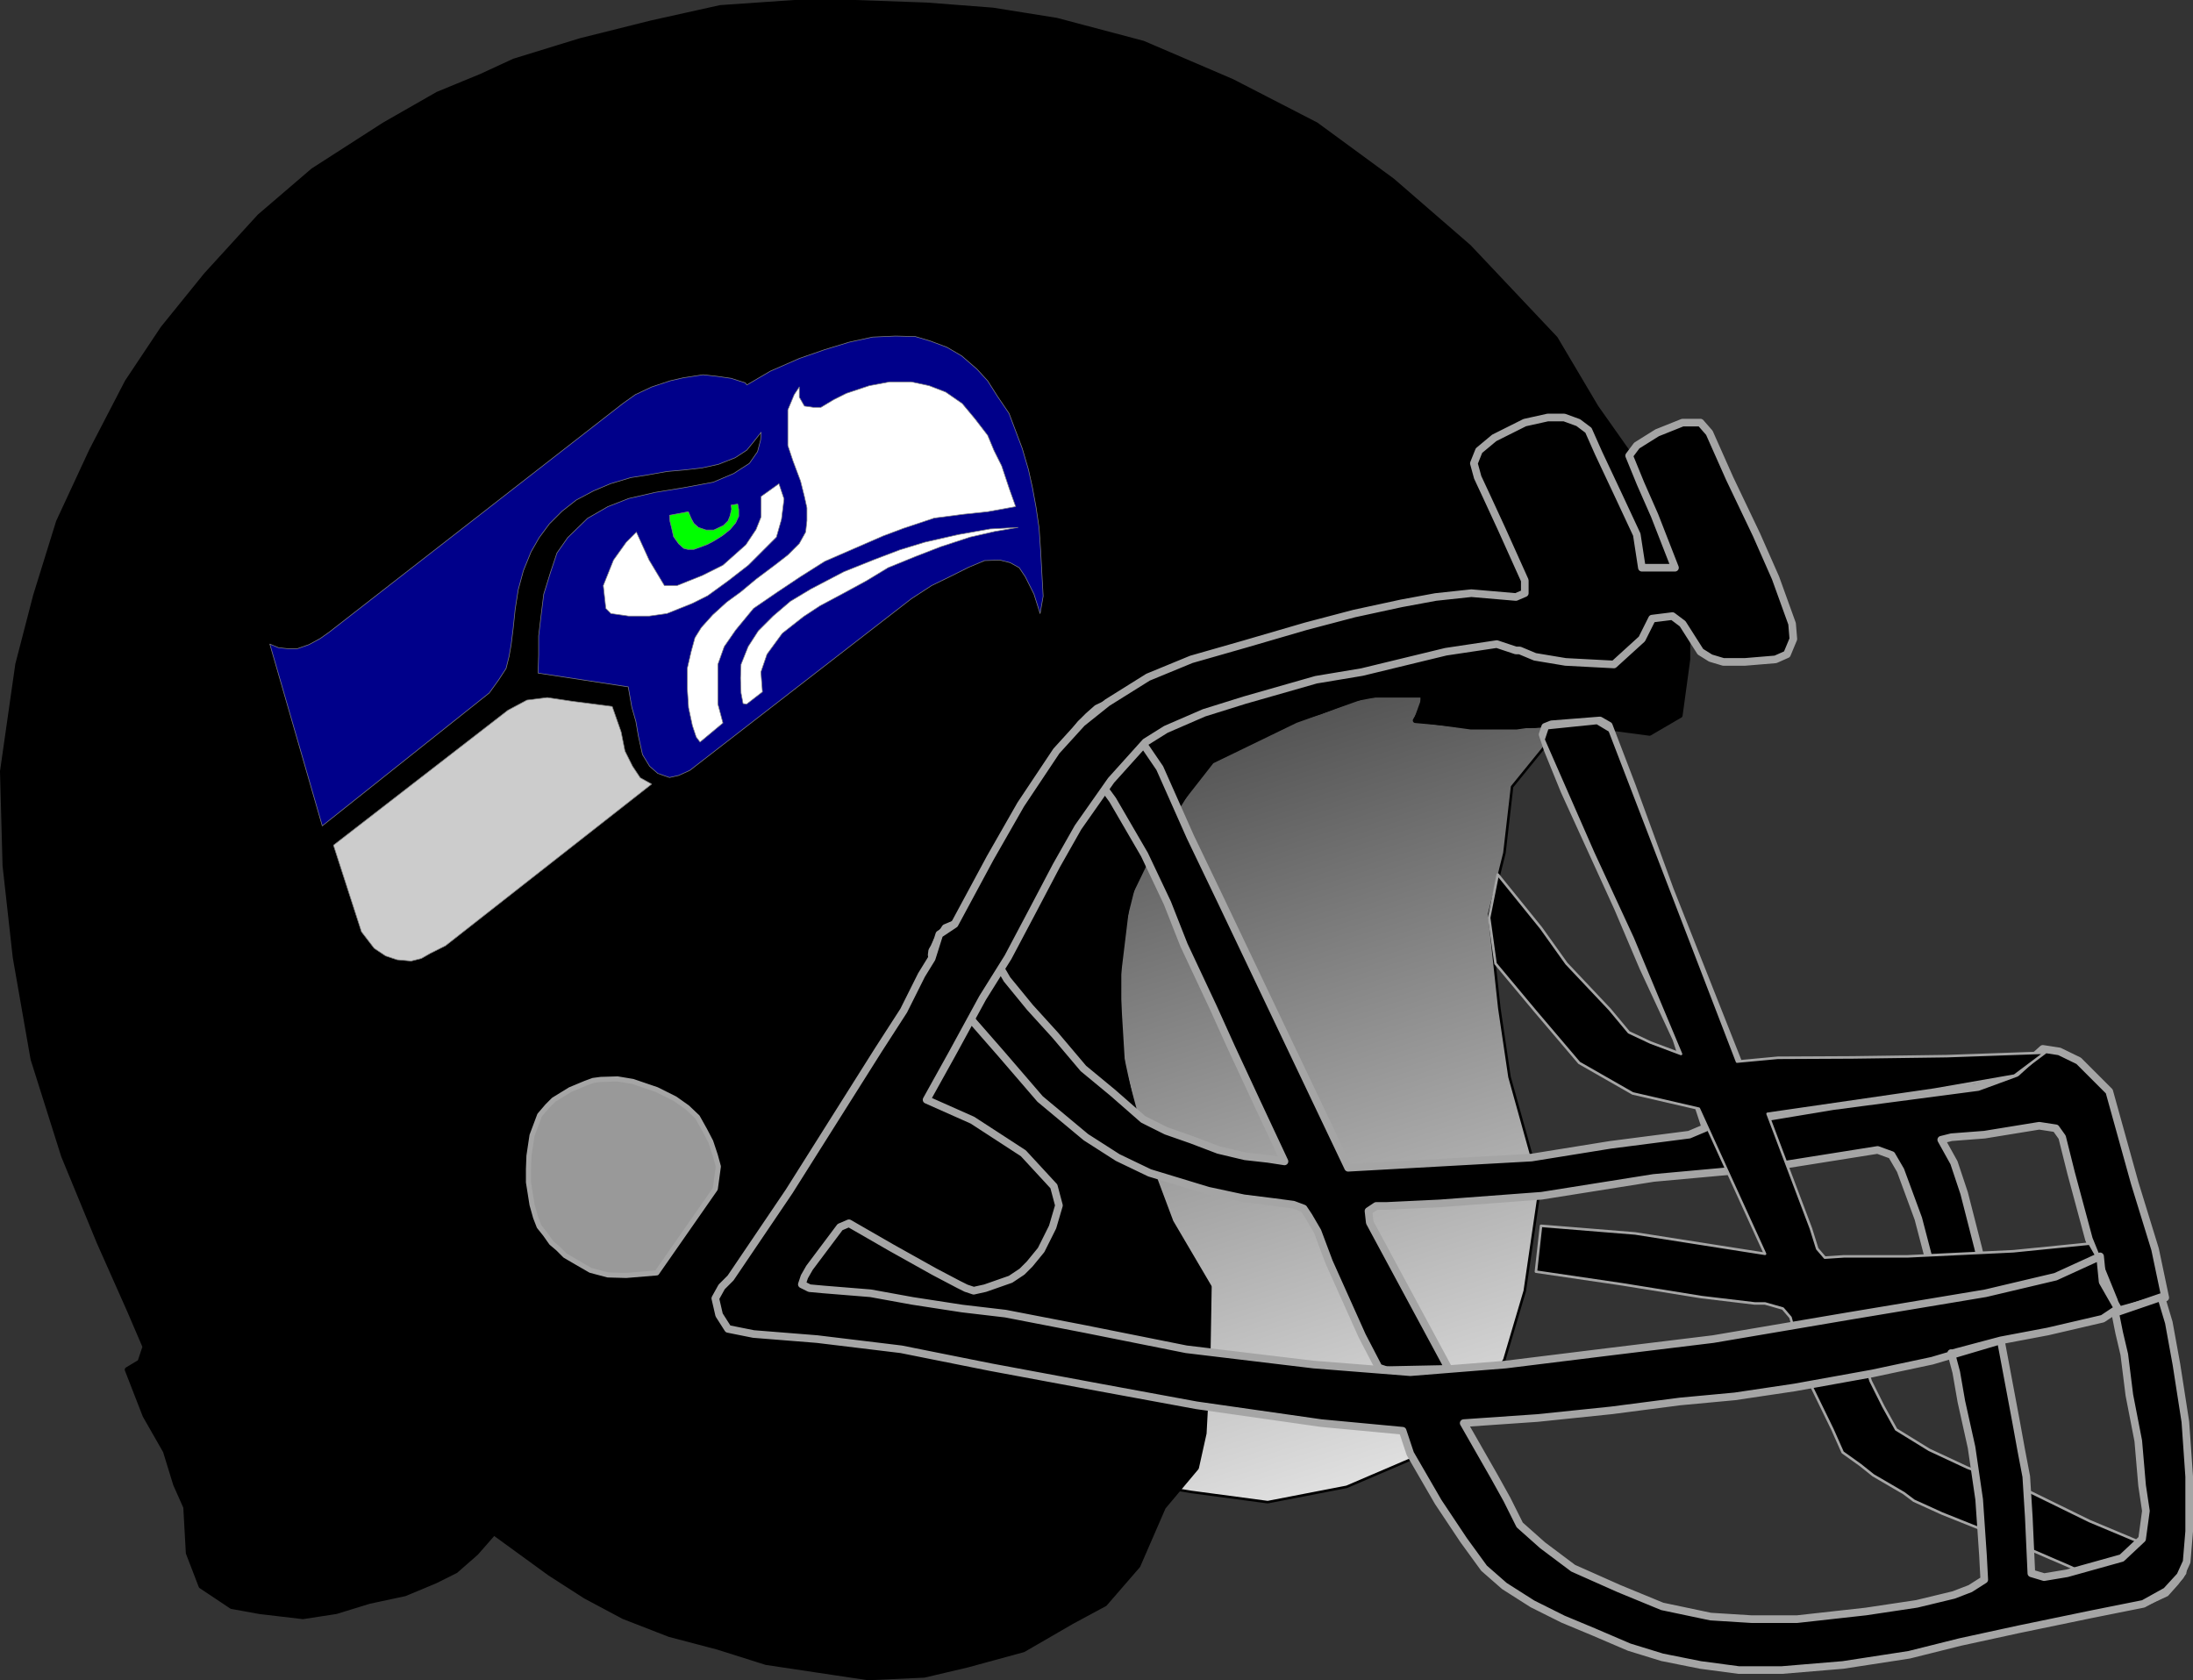 <?xml version="1.0" encoding="UTF-8" standalone="no"?>
<!DOCTYPE svg PUBLIC "-//W3C//DTD SVG 1.1//EN" "http://www.w3.org/Graphics/SVG/1.1/DTD/svg11.dtd">
<svg xmlns="http://www.w3.org/2000/svg" xmlns:xl="http://www.w3.org/1999/xlink" version="1.1" viewBox="-3349 1872 861.5 660" width="861.5pt" height="55pc" xmlns:dc="http://purl.org/dc/elements/1.1/">
  <rect x="-3349" y="1872" width="861.5" height="660" fill="#333333" stroke="none"/>
  <defs>
    <linearGradient x1="0" x2="1" id="Gradient" gradientUnits="userSpaceOnUse">
      <stop offset="0" stop-color="#464646"/>
      <stop offset="1" stop-color="#f0f0f0"/>
    </linearGradient>
    <linearGradient id="Obj_Gradient" xl:href="#Gradient" gradientTransform="translate(-2872.614 2132.222) rotate(72) scale(359.227)"/>
  </defs>
  <g stroke="none" stroke-opacity="1" stroke-dasharray="none" fill="none" fill-opacity="1">
    <title>Seattle Seahawks</title>
    <g>
      <title>Capa 1</title>
      <path d="M -2881 2458.045 L -2851 2462.045 L -2820 2456.045 L -2792 2444.045 L -2770 2426.045 L -2758 2406.045 L -2750 2379.045 L -2744 2338.045 L -2756 2295.045 L -2760 2268.045 L -2764 2231.045 L -2758 2207.045 L -2755 2181.045 L -2742 2165.045 L -2725.22 2156.045 L -2732.22 2156.045 L -2739.22 2156.045 L -2753.22 2158.045 L -2771.22 2158.045 L -2793.22 2155.045 L -2789.22 2144.045 L -2801.22 2144.045 L -2817.22 2147.045 L -2830.22 2152.045 L -2843.22 2156.045 L -2850.22 2160.045 L -2858.22 2164.045 L -2874.22 2170.045 L -2885.22 2188.045 L -2893.22 2198.045 L -2902.22 2215.045 L -2909 2242.045 L -2909 2282.045 L -2901.22 2318.045 L -2890 2353.045 L -2875 2376.045 L -2874.72 2383.045 L -2875.22 2394.045 L -2875.22 2403.545 L -2874.72 2411.045 L -2876 2419.045 L -2875.72 2432.545 L -2879 2446.045 L -2882.22 2451.545 L -2887 2457.045 Z" fill="url(#Obj_Gradient)"/>
      <path d="M -2881 2458.045 L -2851 2462.045 L -2820 2456.045 L -2792 2444.045 L -2770 2426.045 L -2758 2406.045 L -2750 2379.045 L -2744 2338.045 L -2756 2295.045 L -2760 2268.045 L -2764 2231.045 L -2758 2207.045 L -2755 2181.045 L -2742 2165.045 L -2725.22 2156.045 L -2732.22 2156.045 L -2739.22 2156.045 L -2753.22 2158.045 L -2771.22 2158.045 L -2793.22 2155.045 L -2789.22 2144.045 L -2801.22 2144.045 L -2817.22 2147.045 L -2830.22 2152.045 L -2843.22 2156.045 L -2850.22 2160.045 L -2858.22 2164.045 L -2874.22 2170.045 L -2885.22 2188.045 L -2893.22 2198.045 L -2902.22 2215.045 L -2909 2242.045 L -2909 2282.045 L -2901.22 2318.045 L -2890 2353.045 L -2875 2376.045 L -2874.72 2383.045 L -2875.22 2394.045 L -2875.22 2403.545 L -2874.72 2411.045 L -2876 2419.045 L -2875.72 2432.545 L -2879 2446.045 L -2882.22 2451.545 L -2887 2457.045 Z" stroke="black" stroke-linecap="round" stroke-linejoin="round" stroke-width="1"/>
      <path d="M -3292 2401 L -3294 2407 L -3299 2410 L -3292 2428 L -3284 2442 L -3280 2455 L -3276 2464 L -3275 2482 L -3270 2495 L -3258 2503 L -3247 2505 L -3230 2507 L -3217 2505 L -3204 2501 L -3190 2498 L -3178 2493 L -3170 2489 L -3162 2482 L -3155 2474 L -3144 2482 L -3133 2490 L -3119 2499 L -3104 2507 L -3086 2514 L -3067 2519 L -3048 2525 L -3028 2528 L -3008 2531 L -2986 2530 L -2969 2526 L -2947 2520 L -2928 2509 L -2915 2502 L -2902 2487 L -2892 2464 L -2879 2448.5 L -2876 2435 L -2874.5 2407 L -2874 2377.5 L -2889 2352 L -2898 2328 L -2908 2291 L -2910 2258 L -2906 2225 L -2891 2194 L -2873 2171 L -2840 2155 L -2812 2145 L -2790 2145 L -2790 2150 L -2793 2155 L -2771 2157 L -2746 2157 L -2722 2155 L -2716 2158 L -2701 2160 L -2689 2153 L -2686 2131 L -2686 2108 L -2701 2069 L -2710 2049 L -2722 2032 L -2738 2005 L -2772 1969 L -2802 1943 L -2832 1921 L -2865 1904 L -2900 1889 L -2934 1880 L -2959 1876 L -2985 1874 L -3013 1873 L -3037 1873 L -3066 1875 L -3093 1881 L -3121 1888 L -3147 1896 L -3160 1902 L -3177 1909 L -3198 1921 L -3226 1939 L -3247 1957 L -3268 1980 L -3285 2001 L -3299 2022 L -3313 2049 L -3326 2077 L -3335 2106 L -3342 2133 L -3348 2175 L -3347 2212 L -3343 2248 L -3336 2288 L -3324 2326 L -3310 2360 L -3298 2387 Z" fill="black"/>
      <path d="M -3292 2401 L -3294 2407 L -3299 2410 L -3292 2428 L -3284 2442 L -3280 2455 L -3276 2464 L -3275 2482 L -3270 2495 L -3258 2503 L -3247 2505 L -3230 2507 L -3217 2505 L -3204 2501 L -3190 2498 L -3178 2493 L -3170 2489 L -3162 2482 L -3155 2474 L -3144 2482 L -3133 2490 L -3119 2499 L -3104 2507 L -3086 2514 L -3067 2519 L -3048 2525 L -3028 2528 L -3008 2531 L -2986 2530 L -2969 2526 L -2947 2520 L -2928 2509 L -2915 2502 L -2902 2487 L -2892 2464 L -2879 2448.5 L -2876 2435 L -2874.5 2407 L -2874 2377.5 L -2889 2352 L -2898 2328 L -2908 2291 L -2910 2258 L -2906 2225 L -2891 2194 L -2873 2171 L -2840 2155 L -2812 2145 L -2790 2145 L -2790 2150 L -2793 2155 L -2771 2157 L -2746 2157 L -2722 2155 L -2716 2158 L -2701 2160 L -2689 2153 L -2686 2131 L -2686 2108 L -2701 2069 L -2710 2049 L -2722 2032 L -2738 2005 L -2772 1969 L -2802 1943 L -2832 1921 L -2865 1904 L -2900 1889 L -2934 1880 L -2959 1876 L -2985 1874 L -3013 1873 L -3037 1873 L -3066 1875 L -3093 1881 L -3121 1888 L -3147 1896 L -3160 1902 L -3177 1909 L -3198 1921 L -3226 1939 L -3247 1957 L -3268 1980 L -3285 2001 L -3299 2022 L -3313 2049 L -3326 2077 L -3335 2106 L -3342 2133 L -3348 2175 L -3347 2212 L -3343 2248 L -3336 2288 L -3324 2326 L -3310 2360 L -3298 2387 Z" stroke="black" stroke-linecap="round" stroke-linejoin="round" stroke-width="2"/>
      <path d="M -2979.6 2256.5 L -2982.2 2252.1 L -2983 2247.1 L -2982.8 2245.5 L -2982 2244.1 L -2980.9 2241.7 L -2979.4 2239.3 L -2977.6 2236.5 L -2973.8 2234.9 L -2969 2235.7 L -2963.8 2240.3 L -2960.4 2244.7 L -2953.4 2256.7 L -2944.4 2267.7 L -2934.4 2278.7 L -2923.4 2291.7 L -2911.9 2301.2 L -2899.9 2311.7 L -2890.9 2316.2 L -2880.9 2319.7 L -2870.4 2323.7 L -2859.9 2326.2 L -2850.9 2327.2 L -2844.4 2328.2 L -2855.4 2304.7 L -2865.4 2283.2 L -2872.4 2267.7 L -2883.9 2243.2 L -2890.4 2226.7 L -2899.4 2207.7 L -2911.9 2186.2 L -2923.9 2169.7 L -2928 2164.1 L -2928 2160.9 L -2924.6 2156.5 L -2921.4 2153.3 L -2918 2150.3 L -2914.2 2148.5 L -2910.4 2149.7 L -2908.4 2151.7 L -2893.4 2173.7 L -2881.4 2200.7 L -2869.4 2225.7 L -2819.4 2330.7 L -2783.4 2328.7 L -2747.4 2326.7 L -2716.4 2321.7 L -2685.4 2317.7 L -2679 2315 L -2690.5 2280 L -2703.5 2252 L -2713.4 2228.7 L -2734.4 2182.7 L -2741 2166.5 L -2743 2160.5 L -2742 2157.5 L -2739.5 2156.5 L -2720.5 2155 L -2717 2157 L -2708 2180.5 L -2693 2221.5 L -2666.4 2288.7 L -2659 2311.5 L -2629 2306.5 L -2572 2299 L -2557 2293.5 L -2546.5 2284 L -2540 2285 L -2532.4 2288.7 L -2520.4 2300.7 L -2510.4 2336.7 L -2502.4 2362.7 L -2498.4 2381.7 L -2518.4 2387.2 L -2518.5 2383 L -2528.4 2358.7 L -2535.4 2332.7 L -2538.9 2318.7 L -2541.4 2315.2 L -2547.9 2314.2 L -2569.4 2317.7 L -2582.4 2318.7 L -2586.4 2319.7 L -2581.4 2328.7 L -2577.4 2340.7 L -2571.9 2362.2 L -2567.9 2379.2 L -2586.9 2383.2 L -2595.4 2350.7 L -2602.4 2331.7 L -2605.9 2325.7 L -2611.4 2323.7 L -2655.4 2330.7 L -2699.4 2334.7 L -2743.4 2341.7 L -2783.4 2344.7 L -2804.4 2345.7 L -2808.4 2345.7 L -2811.4 2347.7 L -2810.9 2352.2 L -2779.9 2409.7 L -2804.4 2410.2 L -2807.4 2409.2 L -2813.9 2396.7 L -2820.4 2382.2 L -2826.9 2367.7 L -2831.4 2355.7 L -2834.9 2349.7 L -2836.9 2346.7 L -2840.9 2345.2 L -2848.4 2344.2 L -2860.4 2342.7 L -2874.4 2339.7 L -2897.4 2332.7 L -2909.9 2326.7 L -2922.4 2318.7 L -2940.4 2303.7 L -2955.9 2285.7 L -2966.4 2273.7 Z" fill="black"/>
      <path d="M -2979.6 2256.5 L -2982.2 2252.1 L -2983 2247.1 L -2982.8 2245.5 L -2982 2244.1 L -2980.9 2241.7 L -2979.4 2239.3 L -2977.6 2236.5 L -2973.8 2234.9 L -2969 2235.7 L -2963.8 2240.3 L -2960.4 2244.7 L -2953.4 2256.7 L -2944.4 2267.7 L -2934.4 2278.7 L -2923.4 2291.7 L -2911.9 2301.2 L -2899.9 2311.7 L -2890.9 2316.2 L -2880.9 2319.7 L -2870.4 2323.7 L -2859.9 2326.2 L -2850.9 2327.2 L -2844.4 2328.2 L -2855.4 2304.7 L -2865.4 2283.2 L -2872.4 2267.7 L -2883.9 2243.2 L -2890.4 2226.7 L -2899.4 2207.7 L -2911.9 2186.2 L -2923.9 2169.7 L -2928 2164.1 L -2928 2160.9 L -2924.6 2156.5 L -2921.4 2153.3 L -2918 2150.3 L -2914.2 2148.5 L -2910.4 2149.7 L -2908.4 2151.7 L -2893.4 2173.7 L -2881.4 2200.7 L -2869.4 2225.7 L -2819.4 2330.7 L -2783.4 2328.7 L -2747.4 2326.7 L -2716.4 2321.7 L -2685.4 2317.7 L -2679 2315 L -2690.5 2280 L -2703.5 2252 L -2713.4 2228.7 L -2734.4 2182.7 L -2741 2166.5 L -2743 2160.5 L -2742 2157.5 L -2739.5 2156.5 L -2720.5 2155 L -2717 2157 L -2708 2180.5 L -2693 2221.5 L -2666.4 2288.7 L -2659 2311.5 L -2629 2306.5 L -2572 2299 L -2557 2293.5 L -2546.5 2284 L -2540 2285 L -2532.4 2288.7 L -2520.4 2300.7 L -2510.4 2336.7 L -2502.4 2362.7 L -2498.4 2381.7 L -2518.4 2387.2 L -2518.5 2383 L -2528.4 2358.7 L -2535.4 2332.7 L -2538.9 2318.7 L -2541.4 2315.2 L -2547.9 2314.2 L -2569.4 2317.7 L -2582.4 2318.7 L -2586.4 2319.7 L -2581.4 2328.7 L -2577.4 2340.7 L -2571.9 2362.2 L -2567.9 2379.2 L -2586.9 2383.2 L -2595.4 2350.7 L -2602.4 2331.7 L -2605.9 2325.7 L -2611.4 2323.7 L -2655.4 2330.7 L -2699.4 2334.7 L -2743.4 2341.7 L -2783.4 2344.7 L -2804.4 2345.7 L -2808.4 2345.7 L -2811.4 2347.7 L -2810.9 2352.2 L -2779.9 2409.7 L -2804.4 2410.2 L -2807.4 2409.2 L -2813.9 2396.7 L -2820.4 2382.2 L -2826.9 2367.7 L -2831.4 2355.7 L -2834.9 2349.7 L -2836.9 2346.7 L -2840.9 2345.2 L -2848.4 2344.2 L -2860.4 2342.7 L -2874.4 2339.7 L -2897.4 2332.7 L -2909.9 2326.7 L -2922.4 2318.7 L -2940.4 2303.7 L -2955.9 2285.7 L -2966.4 2273.7 Z" stroke="#a5a5a5" stroke-linecap="round" stroke-linejoin="round" stroke-width="3"/>
      <path d="M -2743.624 2353.5 L -2745.624 2371.5 L -2711.624 2376.5 L -2680.624 2381.5 L -2659.624 2384 L -2655.624 2384 L -2648.624 2386 L -2645.624 2389.5 L -2639.124 2413 L -2629.124 2433.5 L -2625.124 2442.5 L -2618.124 2447.5 L -2613.124 2451.5 L -2601.124 2458.5 L -2597.124 2461.5 L -2586.124 2466.5 L -2561.124 2476.5 L -2535.624 2487.5 L -2508.624 2500.5 L -2505.124 2502 L -2497.624 2498.5 L -2493.624 2494 L -2490.624 2490 L -2490.124 2484 L -2506.624 2478.5 L -2528.124 2469.5 L -2552.624 2457.5 L -2576.124 2448.5 L -2591.124 2441.5 L -2604.124 2433.5 L -2609.124 2424.5 L -2614.124 2414.5 L -2622.124 2389.5 L -2548.624 2377.5 L -2524.124 2367.5 L -2528.124 2360.5 L -2558.124 2363.5 L -2599.624 2365.5 L -2624.624 2365.5 L -2632.124 2366 L -2635.124 2362.5 L -2637.624 2354.5 L -2654.624 2309.5 L -2589.124 2300 L -2557.624 2294.5 L -2545.624 2285.5 L -2584.267 2286.857 L -2621.267 2287.357 L -2650.624 2287.5 L -2666.624 2289 L -2716.624 2159 L -2721.624 2156 L -2741.124 2158 L -2742.624 2162.5 L -2723.124 2207 L -2707.624 2240.5 L -2697.624 2264.5 L -2688.624 2286 L -2700.624 2281.5 L -2709.124 2277.5 L -2716.624 2268.5 L -2733.624 2250.5 L -2743.624 2236.5 L -2760.624 2215.5 L -2764 2232.5 L -2761.5 2250.5 L -2745.624 2269.5 L -2728.624 2289.5 L -2707.624 2301.5 L -2681.624 2307.5 L -2655.624 2364.5 L -2706.624 2356.5 Z" fill="black"/>
      <path d="M -2743.624 2353.5 L -2745.624 2371.5 L -2711.624 2376.5 L -2680.624 2381.5 L -2659.624 2384 L -2655.624 2384 L -2648.624 2386 L -2645.624 2389.5 L -2639.124 2413 L -2629.124 2433.5 L -2625.124 2442.5 L -2618.124 2447.5 L -2613.124 2451.5 L -2601.124 2458.5 L -2597.124 2461.5 L -2586.124 2466.5 L -2561.124 2476.5 L -2535.624 2487.5 L -2508.624 2500.5 L -2505.124 2502 L -2497.624 2498.5 L -2493.624 2494 L -2490.624 2490 L -2490.124 2484 L -2506.624 2478.5 L -2528.124 2469.5 L -2552.624 2457.5 L -2576.124 2448.5 L -2591.124 2441.5 L -2604.124 2433.5 L -2609.124 2424.5 L -2614.124 2414.5 L -2622.124 2389.5 L -2548.624 2377.5 L -2524.124 2367.5 L -2528.124 2360.5 L -2558.124 2363.5 L -2599.624 2365.5 L -2624.624 2365.5 L -2632.124 2366 L -2635.124 2362.5 L -2637.624 2354.5 L -2654.624 2309.5 L -2589.124 2300 L -2557.624 2294.5 L -2545.624 2285.5 L -2584.267 2286.857 L -2621.267 2287.357 L -2650.624 2287.5 L -2666.624 2289 L -2716.624 2159 L -2721.624 2156 L -2741.124 2158 L -2742.624 2162.5 L -2723.124 2207 L -2707.624 2240.5 L -2697.624 2264.5 L -2688.624 2286 L -2700.624 2281.5 L -2709.124 2277.5 L -2716.624 2268.5 L -2733.624 2250.5 L -2743.624 2236.5 L -2760.624 2215.5 L -2764 2232.5 L -2761.5 2250.5 L -2745.624 2269.5 L -2728.624 2289.5 L -2707.624 2301.5 L -2681.624 2307.5 L -2655.624 2364.5 L -2706.624 2356.5 Z" stroke="#a5a5a5" stroke-linecap="round" stroke-linejoin="round" stroke-width="1"/>
      <path d="M -3091 2372 L -3068 2339 L -3066.8 2330.2 L -3068 2325.8 L -3069.8 2320.4 L -3072.2 2315.8 L -3075 2310.8 L -3079 2307 L -3083.8 2303.6 L -3091 2300 L -3100.4 2296.8 L -3106.4 2295.8 L -3113 2296 L -3116 2296.4 L -3119 2297.5 L -3125 2300 L -3131.5 2304 L -3134 2306.5 L -3137 2310 L -3140 2318 L -3141.2 2326 L -3141.4 2331.2 L -3141.4 2336.4 L -3140.6 2341.4 L -3140 2345.2 L -3138.6 2350.2 L -3137.2 2353.8 L -3134.8 2356.8 L -3132.4 2360.2 L -3129.8 2362.4 L -3127 2365.2 L -3122.2 2368 L -3117 2371 L -3110.2 2372.8 L -3103 2373 Z" fill="#999"/>
      <path d="M -3091 2372 L -3068 2339 L -3066.8 2330.2 L -3068 2325.8 L -3069.8 2320.4 L -3072.2 2315.8 L -3075 2310.8 L -3079 2307 L -3083.8 2303.6 L -3091 2300 L -3100.4 2296.8 L -3106.4 2295.8 L -3113 2296 L -3116 2296.4 L -3119 2297.5 L -3125 2300 L -3131.5 2304 L -3134 2306.5 L -3137 2310 L -3140 2318 L -3141.2 2326 L -3141.4 2331.2 L -3141.4 2336.4 L -3140.6 2341.4 L -3140 2345.2 L -3138.6 2350.2 L -3137.2 2353.8 L -3134.8 2356.8 L -3132.4 2360.2 L -3129.8 2362.4 L -3127 2365.2 L -3122.2 2368 L -3117 2371 L -3110.2 2372.8 L -3103 2373 Z" stroke="#a5a5a5" stroke-linecap="round" stroke-linejoin="round" stroke-width="2"/>
      <path d="M -3068 2382 L -3065.5 2377.5 L -3062 2374 L -3039 2340 L -3004 2284.5 L -2994 2269 L -2987 2255 L -2983 2248.5 L -2980 2239 L -2974 2235 L -2960 2209 L -2948 2188 L -2934 2167 L -2924 2156 L -2914 2148 L -2898 2138 L -2881 2131 L -2860 2125 L -2836 2118 L -2817 2113 L -2798.5 2109 L -2785 2106.5 L -2771 2105 L -2753.5 2106.5 L -2750 2105 L -2750 2100 L -2759 2080 L -2765 2067 L -2768.5 2059.5 L -2770 2054 L -2768 2049 L -2762 2044 L -2750 2038 L -2741 2036 L -2734.5 2036 L -2729 2038 L -2725 2041 L -2721 2050 L -2713 2067 L -2706 2082 L -2704 2095 L -2691 2095 L -2699 2074.5 L -2704.5 2062 L -2709 2051 L -2706 2047 L -2698 2042 L -2688 2038 L -2681 2038 L -2677.5 2042 L -2669.5 2060 L -2659 2082 L -2651.5 2099 L -2645 2117 L -2644.5 2123 L -2647 2129 L -2651.5 2131 L -2663.5 2132 L -2672 2132 L -2677 2130.5 L -2681 2128 L -2688 2117 L -2692 2114 L -2700 2115 L -2704 2123 L -2715 2133 L -2734 2132 L -2746 2130 L -2752 2127.5 L -2753.5 2127.5 L -2761 2125 L -2781 2128 L -2814 2136 L -2832 2139 L -2860 2147 L -2876 2152 L -2891 2158.5 L -2899 2163.5 L -2912.5 2178.5 L -2925.5 2197 L -2934 2212 L -2944 2231 L -2953 2248 L -2963 2264 L -2975 2286 L -2985 2304 L -2967 2312 L -2947 2325 L -2935 2338 L -2933 2345.5 L -2935.5 2354 L -2940 2363 L -2944.5 2368.5 L -2947.5 2371.5 L -2952 2374.5 L -2962 2378 L -2966.5 2379 L -2969.5 2378 L -2972.5 2376.5 L -2982 2371.5 L -2999 2362 L -3015.5 2352.5 L -3019 2354 L -3031 2370 L -3033 2373.5 L -3034 2376.5 L -3031 2378 L -3025.5 2378.5 L -3007 2380 L -2990.5 2383 L -2971 2386 L -2954 2388 L -2923 2394 L -2883 2402 L -2833 2408 L -2795 2411 L -2757.5 2408 L -2717 2403 L -2676 2398 L -2623 2389 L -2593 2384 L -2569 2380 L -2541.5 2373.5 L -2524 2365.5 L -2523 2375.5 L -2517 2386 L -2523 2390 L -2544.5 2395 L -2563 2398.5 L -2590 2406.5 L -2613.5 2411.5 L -2644 2417 L -2667.5 2420.5 L -2689 2422.5 L -2716 2426 L -2745 2429 L -2774 2431 L -2762 2452 L -2757 2461 L -2752 2471 L -2743 2479 L -2731 2488 L -2713 2496 L -2696 2503 L -2677 2507 L -2661 2508 L -2643 2508 L -2616 2505 L -2596 2502 L -2581.5 2498.5 L -2575 2496 L -2569.5 2492.5 L -2570 2483 L -2571.5 2461 L -2574.5 2440.5 L -2578.5 2422.5 L -2580.5 2411 L -2582.5 2403.5 L -2582.2 2403.6 L -2563 2398.5 L -2560 2414.5 L -2557 2430.5 L -2555 2441.5 L -2553 2452 L -2552 2468 L -2551 2490 L -2546 2491.5 L -2537 2490 L -2515.5 2484 L -2507.5 2476.5 L -2506 2465.5 L -2507.5 2455.5 L -2509 2438 L -2512.5 2420 L -2514.5 2404 L -2516.5 2395.5 L -2518 2388 L -2517.5 2387.5 L -2500 2381.5 L -2497 2391.5 L -2494 2408 L -2490.5 2430.5 L -2489 2452 L -2489 2464.5 L -2489 2473.5 L -2490 2485.5 L -2492.5 2491 L -2498 2497 L -2507 2502 L -2527 2506 L -2556 2512 L -2579 2517 L -2599 2522 L -2625 2526 L -2649 2528 L -2666 2528 L -2681 2526 L -2696 2523 L -2709 2519 L -2723 2513 L -2735 2508 L -2747 2502 L -2758 2495 L -2766 2488 L -2774 2477 L -2784 2462 L -2795 2443 L -2798 2434 L -2830 2431 L -2879 2424 L -2917 2417 L -2960 2409 L -2995 2402 L -3028 2398 L -3053 2396 L -3063 2394 L -3066.5 2388.5 Z" fill="black"/>
      <path d="M -3068 2382 L -3065.5 2377.5 L -3062 2374 L -3039 2340 L -3004 2284.5 L -2994 2269 L -2987 2255 L -2983 2248.5 L -2980 2239 L -2974 2235 L -2960 2209 L -2948 2188 L -2934 2167 L -2924 2156 L -2914 2148 L -2898 2138 L -2881 2131 L -2860 2125 L -2836 2118 L -2817 2113 L -2798.5 2109 L -2785 2106.5 L -2771 2105 L -2753.5 2106.5 L -2750 2105 L -2750 2100 L -2759 2080 L -2765 2067 L -2768.5 2059.5 L -2770 2054 L -2768 2049 L -2762 2044 L -2750 2038 L -2741 2036 L -2734.5 2036 L -2729 2038 L -2725 2041 L -2721 2050 L -2713 2067 L -2706 2082 L -2704 2095 L -2691 2095 L -2699 2074.5 L -2704.5 2062 L -2709 2051 L -2706 2047 L -2698 2042 L -2688 2038 L -2681 2038 L -2677.5 2042 L -2669.5 2060 L -2659 2082 L -2651.5 2099 L -2645 2117 L -2644.5 2123 L -2647 2129 L -2651.5 2131 L -2663.5 2132 L -2672 2132 L -2677 2130.5 L -2681 2128 L -2688 2117 L -2692 2114 L -2700 2115 L -2704 2123 L -2715 2133 L -2734 2132 L -2746 2130 L -2752 2127.5 L -2753.5 2127.5 L -2761 2125 L -2781 2128 L -2814 2136 L -2832 2139 L -2860 2147 L -2876 2152 L -2891 2158.5 L -2899 2163.5 L -2912.5 2178.5 L -2925.5 2197 L -2934 2212 L -2944 2231 L -2953 2248 L -2963 2264 L -2975 2286 L -2985 2304 L -2967 2312 L -2947 2325 L -2935 2338 L -2933 2345.5 L -2935.5 2354 L -2940 2363 L -2944.5 2368.5 L -2947.5 2371.5 L -2952 2374.5 L -2962 2378 L -2966.5 2379 L -2969.5 2378 L -2972.5 2376.5 L -2982 2371.5 L -2999 2362 L -3015.5 2352.5 L -3019 2354 L -3031 2370 L -3033 2373.5 L -3034 2376.5 L -3031 2378 L -3025.5 2378.5 L -3007 2380 L -2990.5 2383 L -2971 2386 L -2954 2388 L -2923 2394 L -2883 2402 L -2833 2408 L -2795 2411 L -2757.5 2408 L -2717 2403 L -2676 2398 L -2623 2389 L -2593 2384 L -2569 2380 L -2541.5 2373.5 L -2524 2365.5 L -2523 2375.5 L -2517 2386 L -2523 2390 L -2544.5 2395 L -2563 2398.5 L -2590 2406.5 L -2613.5 2411.5 L -2644 2417 L -2667.5 2420.5 L -2689 2422.5 L -2716 2426 L -2745 2429 L -2774 2431 L -2762 2452 L -2757 2461 L -2752 2471 L -2743 2479 L -2731 2488 L -2713 2496 L -2696 2503 L -2677 2507 L -2661 2508 L -2643 2508 L -2616 2505 L -2596 2502 L -2581.5 2498.5 L -2575 2496 L -2569.5 2492.5 L -2570 2483 L -2571.5 2461 L -2574.5 2440.5 L -2578.5 2422.5 L -2580.5 2411 L -2582.5 2403.5 L -2582.2 2403.6 L -2563 2398.5 L -2560 2414.5 L -2557 2430.5 L -2555 2441.5 L -2553 2452 L -2552 2468 L -2551 2490 L -2546 2491.5 L -2537 2490 L -2515.5 2484 L -2507.5 2476.5 L -2506 2465.5 L -2507.5 2455.5 L -2509 2438 L -2512.5 2420 L -2514.5 2404 L -2516.5 2395.5 L -2518 2388 L -2517.5 2387.5 L -2500 2381.5 L -2497 2391.5 L -2494 2408 L -2490.5 2430.5 L -2489 2452 L -2489 2464.5 L -2489 2473.5 L -2490 2485.5 L -2492.5 2491 L -2498 2497 L -2507 2502 L -2527 2506 L -2556 2512 L -2579 2517 L -2599 2522 L -2625 2526 L -2649 2528 L -2666 2528 L -2681 2526 L -2696 2523 L -2709 2519 L -2723 2513 L -2735 2508 L -2747 2502 L -2758 2495 L -2766 2488 L -2774 2477 L -2784 2462 L -2795 2443 L -2798 2434 L -2830 2431 L -2879 2424 L -2917 2417 L -2960 2409 L -2995 2402 L -3028 2398 L -3053 2396 L -3063 2394 L -3066.5 2388.5 Z" stroke="#a5a5a5" stroke-linecap="round" stroke-linejoin="round" stroke-width="3"/>
      <path d="M -3243 2125 L -3239.6 2126.4 L -3236 2126.8 L -3232.2 2126.8 L -3227.6 2125.2 L -3223.2 2122.8 L -3219.8 2120.4 L -3104.2 2030.4 L -3099.4 2027 L -3093 2024 L -3085.8 2021.6 L -3080.6 2020.4 L -3072.8 2019.2 L -3067.4 2019.8 L -3061.8 2020.6 L -3056.2 2022.4 L -3055.6 2023.2 L -3046.4 2017.8 L -3035 2012.8 L -3025.2 2009.4 L -3015.4 2006.4 L -3006.2 2004.4 L -2997.2 2004 L -2989.4 2004.2 L -2983.4 2006 L -2977 2008.4 L -2971.2 2011.8 L -2965.2 2017 L -2961 2021.6 L -2957.2 2027.6 L -2952.6 2034.4 L -2947.4 2048.2 L -2945 2056.4 L -2943.4 2063.6 L -2942 2071.2 L -2940.8 2079.4 L -2940.2 2088.2 L -2939.8 2095.6 L -2939.2 2106.2 L -2940.4 2113 L -2942.8 2105.4 L -2946.2 2098.6 L -2948.6 2095 L -2952.2 2093 L -2956.2 2092 L -2962.2 2092.2 L -2968.4 2094.8 L -2975.2 2098.2 L -2983 2102 L -2991 2107.2 L -3078 2174.6 L -3082.4 2176.6 L -3086 2177.4 L -3090.6 2175.8 L -3093.8 2173 L -3096.6 2168.4 L -3098.2 2161.2 L -3099.2 2155.4 L -3100.8 2149.8 L -3102.2 2141.8 L -3137.6 2136.4 L -3137.4 2129.2 L -3137.4 2121.8 L -3136.4 2113.4 L -3135.4 2105.4 L -3132.8 2097 L -3130.2 2089.2 L -3126 2083.2 L -3118.2 2075.6 L -3110.2 2071 L -3102 2067.8 L -3091.6 2065.4 L -3080.6 2063.6 L -3068.8 2061.4 L -3060.8 2058 L -3054.6 2054 L -3051.4 2049.4 L -3050.2 2044.8 L -3050 2041.8 L -3053 2045.6 L -3055.6 2048.8 L -3060.2 2051.8 L -3066.8 2054.4 L -3073.2 2055.8 L -3080.2 2056.6 L -3087 2057.2 L -3094.8 2058.6 L -3101.2 2059.6 L -3109.2 2062 L -3115.8 2064.8 L -3122.6 2068.4 L -3128.2 2072.8 L -3133.2 2077.8 L -3137.2 2083.2 L -3140.4 2088.8 L -3143.4 2096.2 L -3145.4 2103.6 L -3146.6 2111.2 L -3147.4 2118.8 L -3148.2 2125.2 L -3149 2129.8 L -3150.2 2134.6 L -3153.2 2139.2 L -3156.8 2144.2 L -3222.4 2196.4 Z" fill="#00008a"/>
      <path d="M -3243 2125 L -3239.6 2126.4 L -3236 2126.8 L -3232.2 2126.8 L -3227.6 2125.2 L -3223.2 2122.8 L -3219.8 2120.4 L -3104.2 2030.4 L -3099.4 2027 L -3093 2024 L -3085.8 2021.6 L -3080.6 2020.4 L -3072.8 2019.2 L -3067.4 2019.8 L -3061.8 2020.6 L -3056.2 2022.4 L -3055.6 2023.2 L -3046.4 2017.8 L -3035 2012.8 L -3025.2 2009.4 L -3015.4 2006.4 L -3006.2 2004.4 L -2997.2 2004 L -2989.4 2004.2 L -2983.4 2006 L -2977 2008.4 L -2971.2 2011.8 L -2965.2 2017 L -2961 2021.6 L -2957.2 2027.6 L -2952.6 2034.4 L -2947.4 2048.2 L -2945 2056.4 L -2943.4 2063.6 L -2942 2071.2 L -2940.8 2079.4 L -2940.2 2088.2 L -2939.8 2095.6 L -2939.2 2106.2 L -2940.4 2113 L -2942.8 2105.4 L -2946.2 2098.6 L -2948.6 2095 L -2952.2 2093 L -2956.2 2092 L -2962.2 2092.2 L -2968.4 2094.8 L -2975.2 2098.2 L -2983 2102 L -2991 2107.2 L -3078 2174.6 L -3082.4 2176.6 L -3086 2177.4 L -3090.6 2175.8 L -3093.8 2173 L -3096.6 2168.4 L -3098.2 2161.2 L -3099.2 2155.4 L -3100.8 2149.8 L -3102.2 2141.8 L -3137.6 2136.4 L -3137.4 2129.2 L -3137.4 2121.8 L -3136.4 2113.4 L -3135.4 2105.4 L -3132.8 2097 L -3130.2 2089.2 L -3126 2083.2 L -3118.2 2075.6 L -3110.2 2071 L -3102 2067.8 L -3091.6 2065.4 L -3080.6 2063.6 L -3068.8 2061.4 L -3060.8 2058 L -3054.6 2054 L -3051.4 2049.4 L -3050.2 2044.8 L -3050 2041.8 L -3053 2045.6 L -3055.6 2048.8 L -3060.2 2051.8 L -3066.8 2054.4 L -3073.2 2055.8 L -3080.2 2056.6 L -3087 2057.2 L -3094.8 2058.6 L -3101.2 2059.6 L -3109.2 2062 L -3115.8 2064.8 L -3122.6 2068.4 L -3128.2 2072.8 L -3133.2 2077.8 L -3137.2 2083.2 L -3140.4 2088.8 L -3143.4 2096.2 L -3145.4 2103.6 L -3146.6 2111.2 L -3147.4 2118.8 L -3148.2 2125.2 L -3149 2129.8 L -3150.2 2134.6 L -3153.2 2139.2 L -3156.8 2144.2 L -3222.4 2196.4 Z" stroke="gray" stroke-linecap="round" stroke-linejoin="round" stroke-width=".25"/>
      <path d="M -3218 2204 L -3149.5 2151 L -3142 2147 L -3134 2146 L -3124 2147.5 L -3108.5 2149.5 L -3105 2159.5 L -3103.5 2167 L -3100.5 2173 L -3097.5 2177.5 L -3093 2180 L -3174 2243.5 L -3180 2246.5 L -3183.5 2248.5 L -3187.5 2249.5 L -3193 2249 L -3197.5 2247.5 L -3202 2244.5 L -3207 2238 Z" fill="#ccc"/>
      <path d="M -3218 2204 L -3149.5 2151 L -3142 2147 L -3134 2146 L -3124 2147.5 L -3108.5 2149.5 L -3105 2159.5 L -3103.5 2167 L -3100.5 2173 L -3097.5 2177.5 L -3093 2180 L -3174 2243.5 L -3180 2246.5 L -3183.5 2248.5 L -3187.5 2249.5 L -3193 2249 L -3197.5 2247.5 L -3202 2244.5 L -3207 2238 Z" stroke="gray" stroke-linecap="round" stroke-linejoin="round" stroke-width=".25"/>
      <path d="M -3099 2081 L -3094 2092 L -3091 2097 L -3088 2102 L -3083 2102 L -3073 2098 L -3065 2094 L -3056 2086 L -3052 2080 L -3050 2075 L -3050 2067 L -3043 2062 L -3041 2068 L -3042 2076 L -3044 2083 L -3049 2088 L -3055 2094 L -3063 2100.2 L -3071 2106 L -3077 2109 L -3087 2113 L -3094 2114 L -3102 2114 L -3109 2113 L -3111 2111 L -3112 2102 L -3108 2092 L -3103 2085 Z" fill="white"/>
      <path d="M -3099 2081 L -3094 2092 L -3091 2097 L -3088 2102 L -3083 2102 L -3073 2098 L -3065 2094 L -3056 2086 L -3052 2080 L -3050 2075 L -3050 2067 L -3043 2062 L -3041 2068 L -3042 2076 L -3044 2083 L -3049 2088 L -3055 2094 L -3063 2100.2 L -3071 2106 L -3077 2109 L -3087 2113 L -3094 2114 L -3102 2114 L -3109 2113 L -3111 2111 L -3112 2102 L -3108 2092 L -3103 2085 Z" stroke="gray" stroke-linecap="round" stroke-linejoin="round" stroke-width=".25"/>
      <path d="M -3086 2074.4 L -3078.6 2073 L -3077.4 2075.8 L -3076.4 2077.6 L -3074.6 2079.2 L -3071.6 2080.2 L -3068.6 2080.2 L -3064.8 2078.4 L -3063 2076.6 L -3062.2 2074.6 L -3061.6 2072 L -3061.8 2070.4 L -3059.2 2070 L -3058.8 2072.2 L -3058.8 2074.8 L -3060 2077.4 L -3062.2 2080 L -3065.2 2082.4 L -3068.4 2084.4 L -3071 2085.8 L -3073.6 2086.8 L -3076.4 2087.8 L -3078.8 2087.8 L -3080.4 2087.4 L -3082.4 2085.6 L -3084.4 2082.8 L -3085.2 2079.2 L -3085.8 2076.8 Z" fill="lime"/>
      <path d="M -3086 2074.4 L -3078.6 2073 L -3077.4 2075.8 L -3076.4 2077.6 L -3074.6 2079.2 L -3071.6 2080.2 L -3068.6 2080.2 L -3064.8 2078.4 L -3063 2076.6 L -3062.2 2074.6 L -3061.6 2072 L -3061.8 2070.4 L -3059.2 2070 L -3058.8 2072.2 L -3058.8 2074.8 L -3060 2077.4 L -3062.2 2080 L -3065.2 2082.4 L -3068.4 2084.4 L -3071 2085.8 L -3073.6 2086.8 L -3076.4 2087.8 L -3078.8 2087.8 L -3080.4 2087.4 L -3082.4 2085.6 L -3084.4 2082.8 L -3085.2 2079.2 L -3085.8 2076.8 Z" stroke="gray" stroke-linecap="round" stroke-linejoin="round" stroke-width=".25"/>
      <path d="M -3055.688 2148.576 L -3049.488 2143.776 L -3050.088 2135.976 L -3047.688 2128.976 L -3041.688 2120.776 L -3033.288 2114.176 L -3026.888 2109.976 L -3017.888 2105.176 L -3008.688 2100.176 L -3000.088 2094.976 L -2989.288 2090.576 L -2979.488 2086.776 L -2967.888 2082.976 L -2958.288 2080.776 L -2949.088 2079.176 L -2960.088 2079.776 L -2972.488 2081.976 L -2985.688 2084.976 L -2995.488 2087.976 L -3005.488 2091.776 L -3017.488 2096.576 L -3030.488 2103.376 L -3038.488 2108.176 L -3045.288 2113.976 L -3051.088 2119.776 L -3055.088 2125.976 L -3057.888 2132.976 L -3058.088 2138.376 L -3057.888 2144.176 L -3057.088 2148.376 Z" fill="white"/>
      <path d="M -3055.688 2148.576 L -3049.488 2143.776 L -3050.088 2135.976 L -3047.688 2128.976 L -3041.688 2120.776 L -3033.288 2114.176 L -3026.888 2109.976 L -3017.888 2105.176 L -3008.688 2100.176 L -3000.088 2094.976 L -2989.288 2090.576 L -2979.488 2086.776 L -2967.888 2082.976 L -2958.288 2080.776 L -2949.088 2079.176 L -2960.088 2079.776 L -2972.488 2081.976 L -2985.688 2084.976 L -2995.488 2087.976 L -3005.488 2091.776 L -3017.488 2096.576 L -3030.488 2103.376 L -3038.488 2108.176 L -3045.288 2113.976 L -3051.088 2119.776 L -3055.088 2125.976 L -3057.888 2132.976 L -3058.088 2138.376 L -3057.888 2144.176 L -3057.088 2148.376 Z" stroke="gray" stroke-linecap="round" stroke-linejoin="round" stroke-width=".25"/>
      <path d="M -3074 2163.5 L -3065 2156 L -3067 2148.5 L -3067 2141 L -3067 2133 L -3064.5 2126 L -3060 2119.5 L -3053 2111 L -3043.5 2104.5 L -3034.5 2098.5 L -3025 2092.5 L -3013.5 2087.5 L -3002 2082.5 L -2994 2079.5 L -2982 2075.5 L -2970.5 2074 L -2961 2073 L -2950 2071 L -2952.5 2064 L -2955.5 2055 L -2958.5 2049 L -2961 2043 L -2966 2036.5 L -2971 2030.5 L -2977.5 2026 L -2984 2023.5 L -2991 2022 L -2999.5 2022 L -3007.5 2023.5 L -3016.5 2026.5 L -3021.5 2029 L -3026.5 2032 L -3029.5 2032 L -3033 2031.5 L -3035 2028 L -3035 2024 L -3037 2027 L -3039.5 2033 L -3039.5 2039.5 L -3039.5 2047 L -3037.5 2053 L -3034.5 2061 L -3033 2067 L -3032 2071.5 L -3032 2076.5 L -3032.5 2081 L -3035 2085.5 L -3039.5 2090 L -3044 2093.5 L -3052 2099.5 L -3058 2104.5 L -3063.5 2108.5 L -3069 2113.5 L -3073.5 2118.5 L -3076 2122.5 L -3077.5 2128 L -3079 2134.5 L -3079 2142.5 L -3078.5 2150 L -3077 2157 L -3075.5 2161.5 Z" fill="white"/>
      <path d="M -3074 2163.5 L -3065 2156 L -3067 2148.5 L -3067 2141 L -3067 2133 L -3064.5 2126 L -3060 2119.5 L -3053 2111 L -3043.5 2104.5 L -3034.5 2098.5 L -3025 2092.5 L -3013.5 2087.5 L -3002 2082.5 L -2994 2079.5 L -2982 2075.5 L -2970.5 2074 L -2961 2073 L -2950 2071 L -2952.5 2064 L -2955.5 2055 L -2958.5 2049 L -2961 2043 L -2966 2036.5 L -2971 2030.5 L -2977.5 2026 L -2984 2023.5 L -2991 2022 L -2999.5 2022 L -3007.5 2023.5 L -3016.5 2026.5 L -3021.5 2029 L -3026.5 2032 L -3029.5 2032 L -3033 2031.5 L -3035 2028 L -3035 2024 L -3037 2027 L -3039.5 2033 L -3039.5 2039.5 L -3039.5 2047 L -3037.5 2053 L -3034.5 2061 L -3033 2067 L -3032 2071.5 L -3032 2076.5 L -3032.5 2081 L -3035 2085.5 L -3039.5 2090 L -3044 2093.5 L -3052 2099.5 L -3058 2104.5 L -3063.5 2108.5 L -3069 2113.5 L -3073.5 2118.5 L -3076 2122.5 L -3077.5 2128 L -3079 2134.5 L -3079 2142.5 L -3078.5 2150 L -3077 2157 L -3075.5 2161.5 Z" stroke="gray" stroke-linecap="round" stroke-linejoin="round" stroke-width=".25"/>
    </g>
  </g>
</svg>
